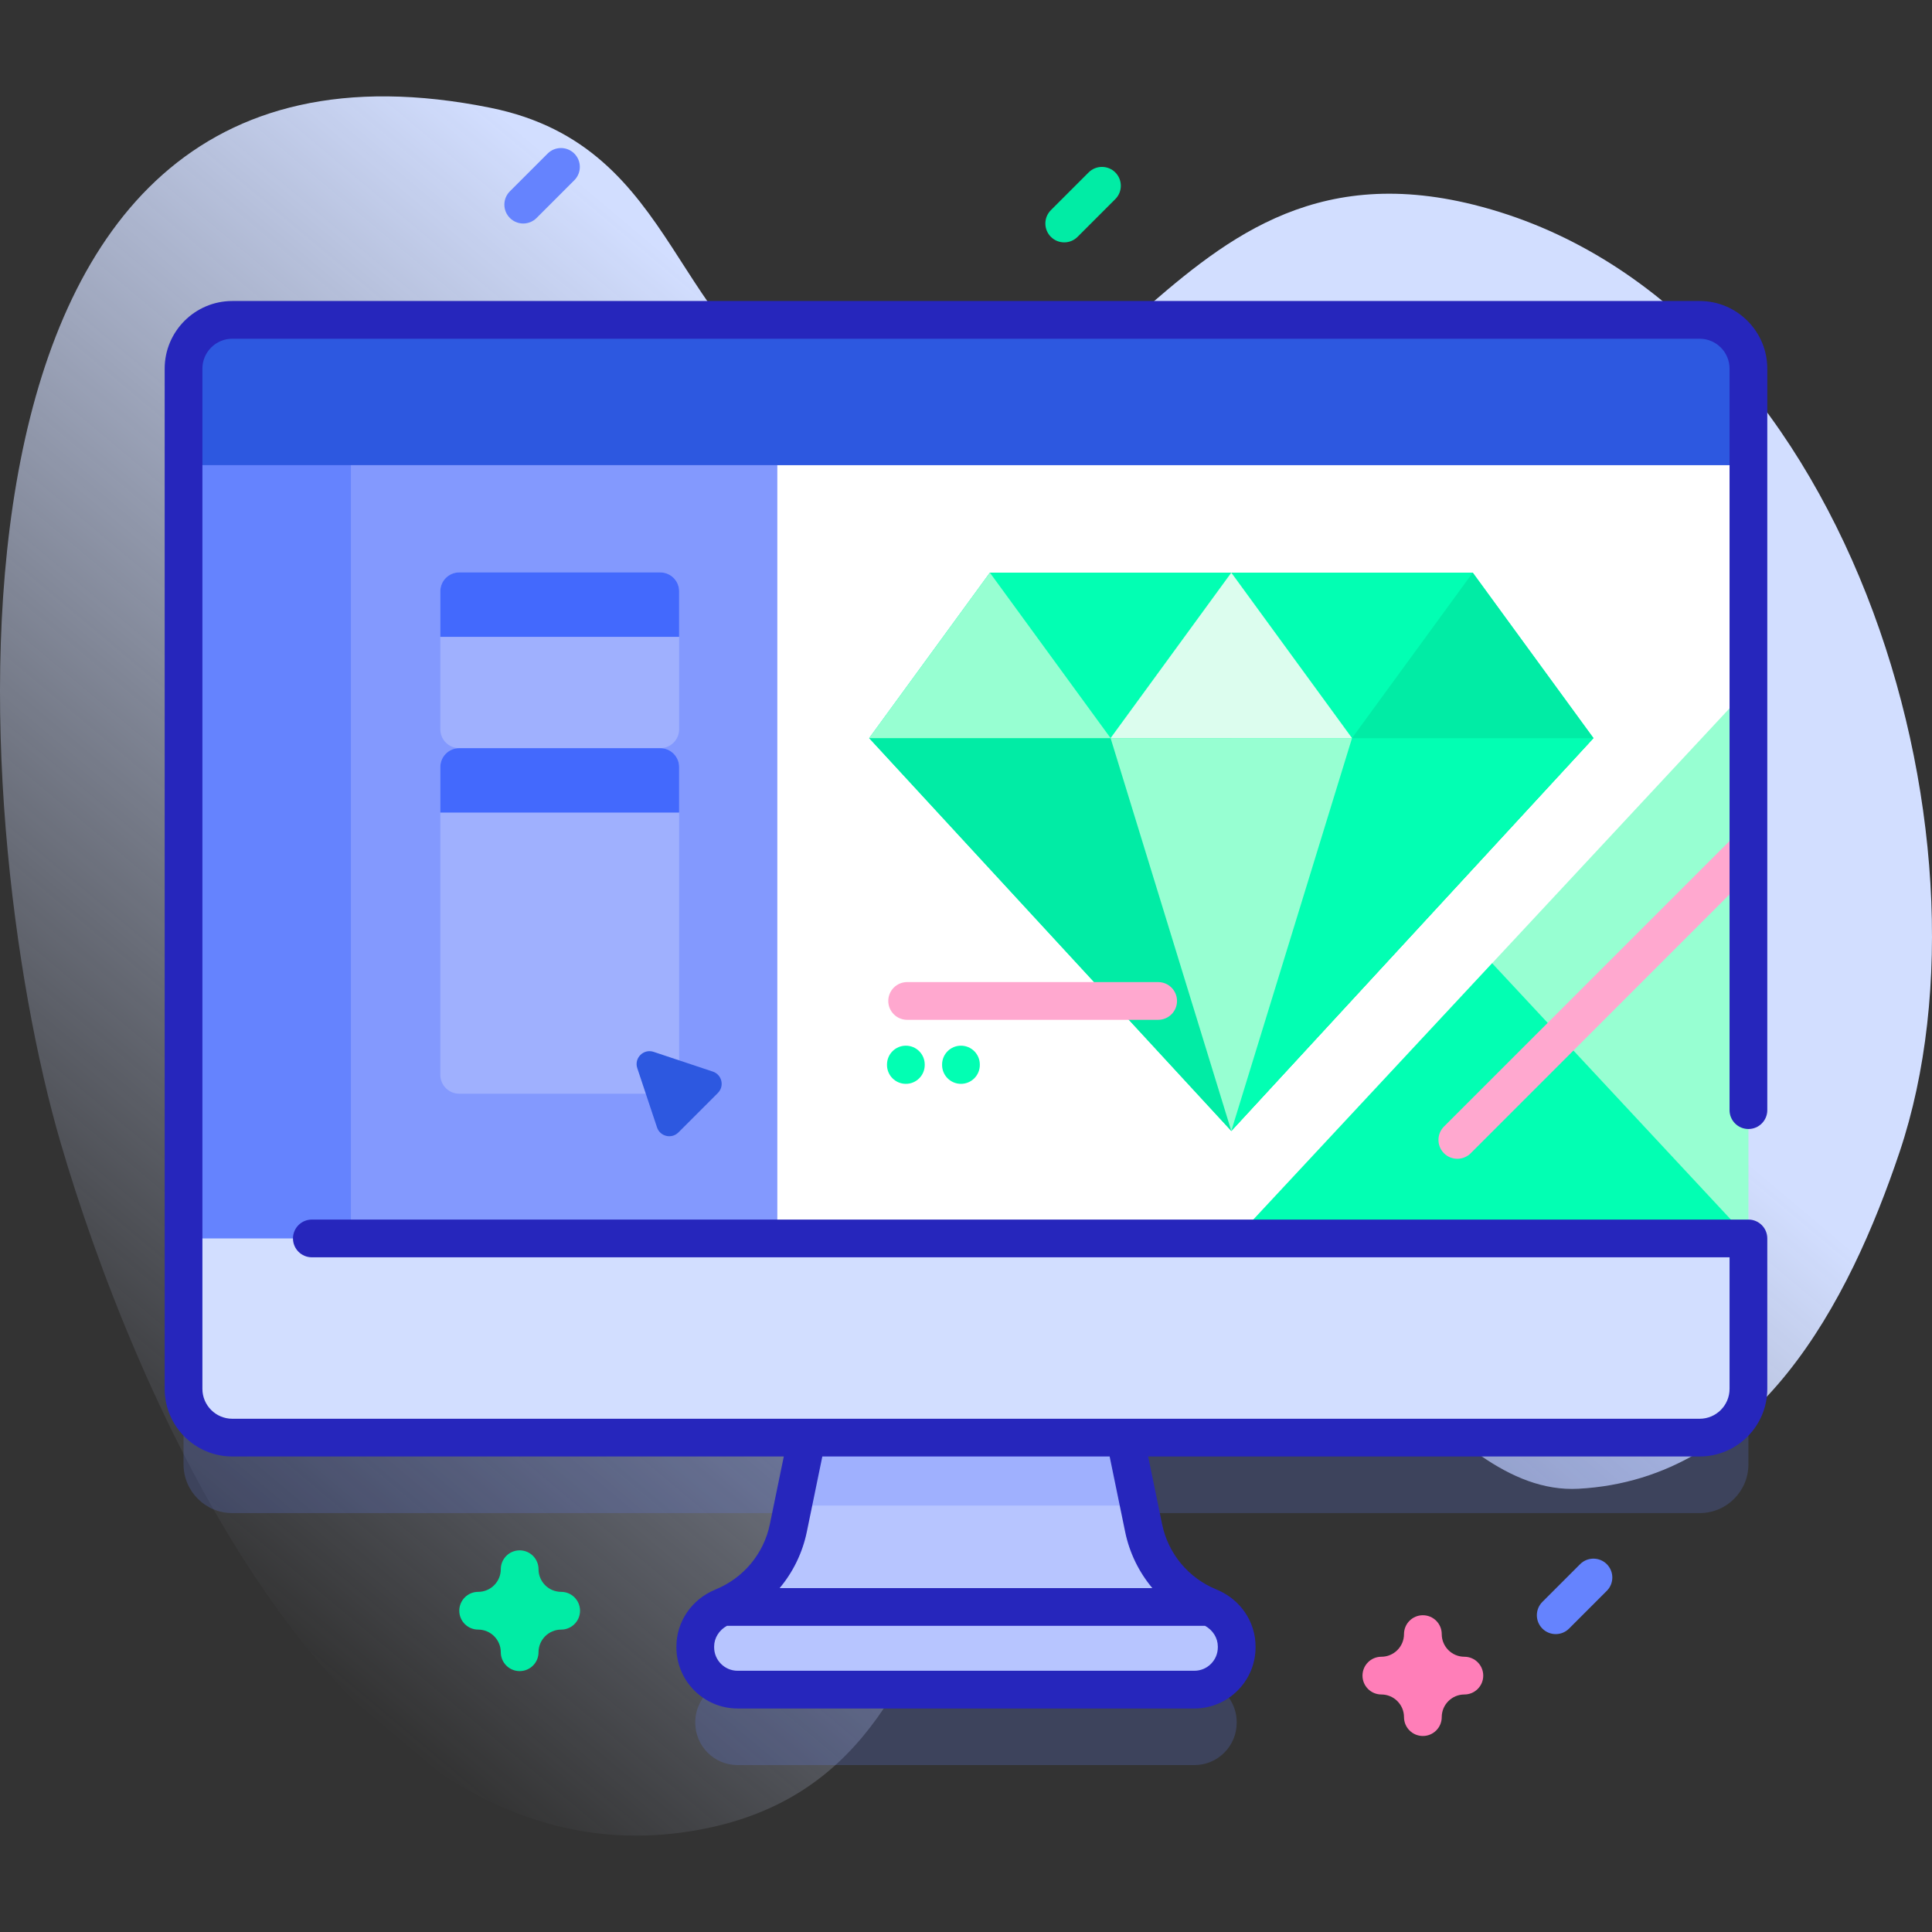 <svg id="Capa_1" enable-background="new 0 0 512 512" height="512" viewBox="0 0 512 512" width="512" xmlns="http://www.w3.org/2000/svg" xmlns:xlink="http://www.w3.org/1999/xlink"><rect x="0" y="0" width="512" height="512" fill="#333333" stroke="none"/><linearGradient id="SVGID_1_" gradientUnits="userSpaceOnUse" x1="68.572" x2="395.005" y1="430.558" y2="41.53"><stop offset="0" stop-color="#d2deff" stop-opacity="0"/><stop offset=".685" stop-color="#d2deff"/></linearGradient><path d="m16.074 302.88c18.727 64.003 72.707 194.564 163.922 182.845 91.486-11.755 55.758-129.725 139.508-145.894 36.867-7.118 61.857 56.689 98.806 54.704 47.588-2.557 71.81-49.663 85.108-89.264 28.197-83.968-14.029-226.352-112.858-251.011-86.244-21.519-96.332 83.855-171.322 53.248-42.149-17.203-37.938-68.576-89.272-78.942-155.299-31.36-138.811 189.15-113.892 274.314z" fill="url(#SVGID_1_)"/><path d="m450.425 104.768h-388.859c-7.139 0-12.926 5.787-12.926 12.926v270.364c0 7.139 5.787 12.926 12.926 12.926h152.283l-4.928 23.947c-1.992 9.681-8.692 17.377-17.412 20.928-4.321 1.76-7.254 5.827-7.254 10.493v.2c0 6.194 5.022 11.216 11.216 11.216h121.05c6.194 0 11.216-5.022 11.216-11.216v-.2c0-4.666-2.933-8.733-7.254-10.493-8.719-3.551-15.419-11.247-17.412-20.928l-4.928-23.947h152.283c7.139 0 12.926-5.787 12.926-12.926v-270.364c-.001-7.139-5.788-12.926-12.927-12.926z" fill="#6583fe" opacity=".2"/><path d="m195.471 447.768h121.05c6.194 0 11.216-5.022 11.216-11.216v-.2c0-4.666-2.933-8.733-7.254-10.493-8.719-3.551-15.419-11.247-17.412-20.928l-6.611-32.121h-80.929l-6.611 32.121c-1.992 9.681-8.692 17.377-17.412 20.928-4.321 1.76-7.254 5.827-7.254 10.493v.2c.001 6.195 5.023 11.216 11.217 11.216z" fill="#b7c5ff"/><path d="m301.856 398.988h-91.72l5.4-26.18h80.92z" fill="#9fb0fe"/><path d="m450.425 380.984h-388.859c-7.139 0-12.926-5.787-12.926-12.926v-270.364c0-7.139 5.787-12.926 12.926-12.926h388.859c7.139 0 12.926 5.787 12.926 12.926v270.364c0 7.139-5.787 12.926-12.926 12.926z" fill="#8399fe"/><path d="m205.998 123.268h257.36v204.93h-257.36z" fill="#fff"/><path d="m463.359 182.33v145.87h-135.87l67.94-72.93z" fill="#97ffd2"/><path d="m463.359 328.2h-135.87l67.94-72.93z" fill="#02ffb3"/><path d="m463.358 217.868v14.14l-73.61 73.62c-1.96 1.95-5.12 1.95-7.08 0-1.95-1.96-1.95-5.12 0-7.08z" fill="#ffa8cf"/><path d="m92.996 84.768h-31.43c-7.139 0-12.926 5.787-12.926 12.926v270.364c0 7.139 5.787 12.926 12.926 12.926h31.429v-296.216z" fill="#6583fe"/><path d="m463.351 123.268v-25.574c0-7.139-5.787-12.926-12.926-12.926h-388.859c-7.139 0-12.926 5.787-12.926 12.926v25.574z" fill="#2d58e0"/><path d="m48.641 328.197v39.862c0 7.139 5.787 12.926 12.926 12.926h388.859c7.139 0 12.926-5.787 12.926-12.926v-39.862z" fill="#d2deff"/><path d="m463.351 299.198c2.762 0 5-2.239 5-5v-196.504c0-9.884-8.041-17.926-17.926-17.926h-388.859c-9.884 0-17.926 8.042-17.926 17.926v270.364c0 9.884 8.042 17.926 17.926 17.926h146.149l-3.692 17.938c-1.609 7.819-6.993 14.289-14.4 17.306-.012.005-.024.011-.036.016-.021.009-.041.019-.061.028-6.242 2.587-10.271 8.493-10.271 15.08v.2c0 8.942 7.274 16.216 16.216 16.216h121.049c8.941 0 16.216-7.274 16.216-16.216v-.2c0-6.585-4.026-12.489-10.265-15.076-.024-.01-.047-.022-.071-.032-.011-.005-.021-.01-.032-.015-7.407-3.018-12.791-9.487-14.4-17.306l-3.691-17.938h146.148c9.885 0 17.926-8.042 17.926-17.926v-39.86c0-2.761-2.238-5-5-5l-380.709-.001c-2.761 0-5 2.239-5 5s2.239 5 5 5l375.709.001v34.86c0 4.37-3.556 7.926-7.926 7.926h-388.859c-4.37 0-7.926-3.556-7.926-7.926v-270.365c0-4.37 3.556-7.926 7.926-7.926h388.858c4.37 0 7.926 3.556 7.926 7.926v196.503c.001 2.762 2.239 5.001 5.001 5.001zm-140.615 137.354c0 3.428-2.788 6.216-6.216 6.216h-121.049c-3.428 0-6.216-2.789-6.216-6.216v-.2c0-2.271 1.309-4.346 3.388-5.493h126.706c2.078 1.146 3.388 3.221 3.388 5.493v.2zm-24.563-30.613c1.15 5.587 3.66 10.686 7.208 14.92h-98.77c3.548-4.234 6.058-9.333 7.208-14.921l4.106-19.954h76.142z" fill="#2626bc"/><path d="m174.977 198.268h-53.285c-2.761 0-5-2.239-5-5v-36.573c0-2.761 2.239-5 5-5h53.285c2.761 0 5 2.239 5 5v36.573c0 2.762-2.239 5-5 5z" fill="#9fb0fe"/><path d="m179.977 168.768h-63.285v-12.073c0-2.761 2.239-5 5-5h53.285c2.761 0 5 2.239 5 5z" fill="#4369fd"/><path d="m174.977 289.842h-53.285c-2.761 0-5-2.239-5-5v-81.573c0-2.761 2.239-5 5-5h53.285c2.761 0 5 2.239 5 5v81.573c0 2.761-2.239 5-5 5z" fill="#9fb0fe"/><path d="m179.977 215.342h-63.285v-12.073c0-2.761 2.239-5 5-5h53.285c2.761 0 5 2.239 5 5z" fill="#4369fd"/><path d="m137.716 442.859c-2.761 0-5-2.239-5-5 0-3.309-2.692-6-6-6-2.761 0-5-2.239-5-5s2.239-5 5-5c3.309 0 6-2.691 6-6 0-2.761 2.239-5 5-5s5 2.239 5 5c0 3.309 2.691 6 6 6 2.761 0 5 2.239 5 5s-2.239 5-5 5c-3.308 0-6 2.691-6 6 0 2.762-2.238 5-5 5z" fill="#01eca5"/><path d="m377.075 460.055c-2.762 0-5-2.239-5-5 0-3.309-2.691-6-6-6-2.762 0-5-2.239-5-5s2.238-5 5-5c3.309 0 6-2.691 6-6 0-2.761 2.238-5 5-5s5 2.239 5 5c0 3.309 2.691 6 6 6 2.762 0 5 2.239 5 5s-2.238 5-5 5c-3.309 0-6 2.691-6 6 0 2.761-2.238 5-5 5z" fill="#ff7eb8"/><path d="m138.663 59.231c-1.28 0-2.559-.488-3.536-1.464-1.953-1.953-1.953-5.119 0-7.071l10-10c1.953-1.952 5.118-1.952 7.071 0 1.953 1.953 1.953 5.119 0 7.071l-10 10c-.976.976-2.256 1.464-3.535 1.464z" fill="#6583fe"/><path d="m412.282 433.055c-1.279 0-2.56-.488-3.535-1.464-1.953-1.953-1.953-5.119 0-7.071l10-10c1.951-1.952 5.119-1.952 7.07 0 1.953 1.953 1.953 5.119 0 7.071l-10 10c-.975.976-2.255 1.464-3.535 1.464z" fill="#6583fe"/><path d="m168.886 283.075 5.233 15.699c.804 2.411 3.864 3.133 5.661 1.336l10.466-10.466c1.797-1.797 1.075-4.857-1.336-5.661l-15.699-5.233c-2.673-.89-5.216 1.653-4.325 4.325z" fill="#2d58e0"/><path d="m262.326 151.76-31.991 43.845 95.973 104.102 95.974-104.102-31.991-43.845z" fill="#02ffb3"/><path d="m230.335 195.605 95.973 104.102 95.974-104.102z" fill="#01eca5"/><path d="m326.308 195.605v104.102l95.974-104.102z" fill="#02ffb3"/><path d="m262.326 151.76-31.991 43.845h63.982z" fill="#97ffd2"/><path d="m326.308 151.76-31.991 43.845h63.982z" fill="#dcfdee"/><path d="m326.308 299.707-31.991-104.102h63.982z" fill="#97ffd2"/><path d="m390.291 151.76-31.992 43.845h63.983z" fill="#01eca5"/><path d="m240.063 287.231c-2.761 0-5-2.239-5-5v-.115c0-2.761 2.239-5 5-5s5 2.239 5 5v.115c0 2.762-2.239 5-5 5z" fill="#02ffb3"/><path d="m254.662 287.231c-2.761 0-5-2.239-5-5v-.115c0-2.761 2.239-5 5-5s5 2.239 5 5v.115c0 2.762-2.238 5-5 5z" fill="#02ffb3"/><path d="m306.922 270.263h-66.52c-2.762 0-5-2.239-5-5s2.238-5 5-5h66.52c2.762 0 5 2.239 5 5s-2.238 5-5 5z" fill="#ffa8cf"/><path d="m282.031 64.231c-1.279 0-2.56-.488-3.535-1.464-1.953-1.953-1.953-5.119 0-7.071l10-10c1.951-1.952 5.119-1.952 7.07 0 1.953 1.953 1.953 5.119 0 7.071l-10 10c-.975.976-2.255 1.464-3.535 1.464z" fill="#01eca5"/></svg>